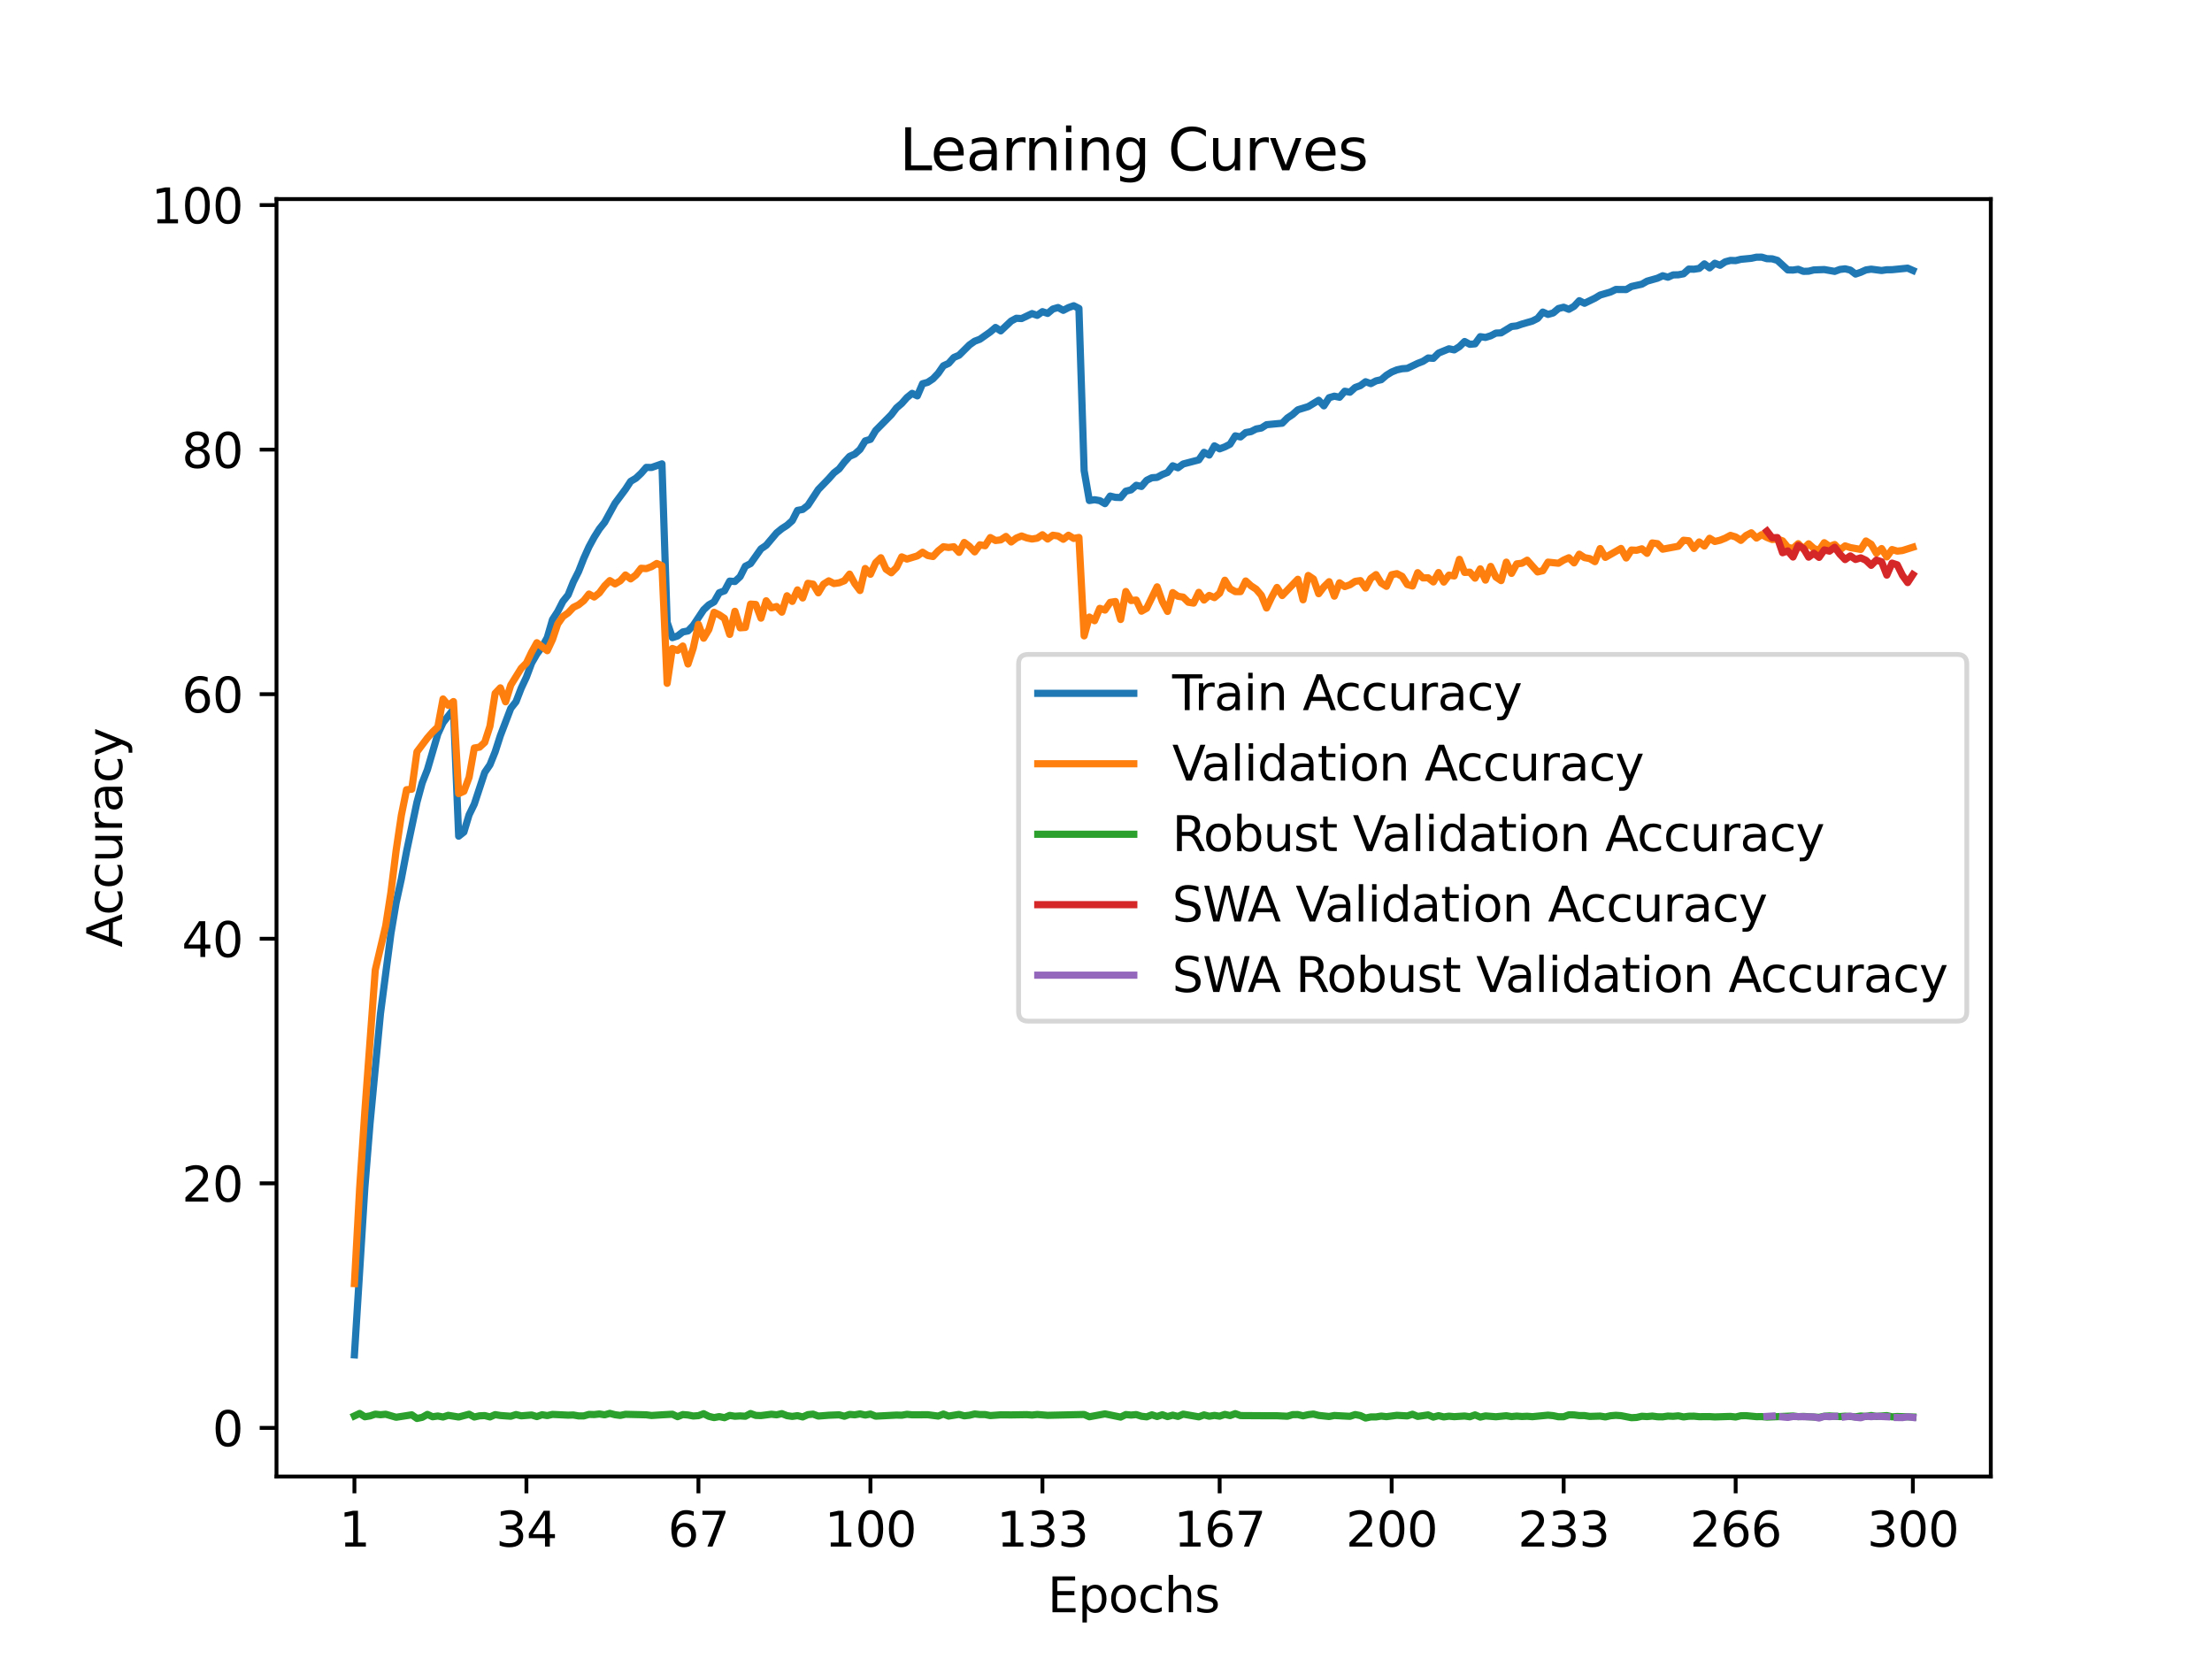 <?xml version="1.0" encoding="utf-8" standalone="no"?>
<!DOCTYPE svg PUBLIC "-//W3C//DTD SVG 1.1//EN"
  "http://www.w3.org/Graphics/SVG/1.1/DTD/svg11.dtd">
<svg xmlns:xlink="http://www.w3.org/1999/xlink" width="460.8pt" height="345.6pt" viewBox="0 0 460.8 345.6" xmlns="http://www.w3.org/2000/svg" version="1.1">
 <defs>
  <style type="text/css">*{stroke-linejoin: round; stroke-linecap: butt}</style>
 </defs>
 <g id="figure_1">
  <g id="patch_1">
   <path d="M 0 345.6 
L 460.8 345.6 
L 460.8 0 
L 0 0 
z
" style="fill: #ffffff"/>
  </g>
  <g id="axes_1">
   <g id="patch_2">
    <path d="M 57.6 307.584 
L 414.72 307.584 
L 414.72 41.472 
L 57.6 41.472 
z
" style="fill: #ffffff"/>
   </g>
   <g id="matplotlib.axis_1">
    <g id="xtick_1">
     <g id="line2d_1">
      <defs>
       <path id="mda41d4069d" d="M 0 0 
L 0 3.5 
" style="stroke: #000000; stroke-width: 0.8"/>
      </defs>
      <g>
       <use xlink:href="#mda41d4069d" x="73.833" y="307.584" style="stroke: #000000; stroke-width: 0.8"/>
      </g>
     </g>
     <g id="text_1">
      <!-- 1 -->
      <g transform="translate(70.651 322.182) scale(0.1 -0.1)">
       <defs>
        <path id="DejaVuSans-31" d="M 794 531 
L 1825 531 
L 1825 4091 
L 703 3866 
L 703 4441 
L 1819 4666 
L 2450 4666 
L 2450 531 
L 3481 531 
L 3481 0 
L 794 0 
L 794 531 
z
" transform="scale(0.016)"/>
       </defs>
       <use xlink:href="#DejaVuSans-31"/>
      </g>
     </g>
    </g>
    <g id="xtick_2">
     <g id="line2d_2">
      <g>
       <use xlink:href="#mda41d4069d" x="109.664" y="307.584" style="stroke: #000000; stroke-width: 0.8"/>
      </g>
     </g>
     <g id="text_2">
      <!-- 34 -->
      <g transform="translate(103.302 322.182) scale(0.1 -0.1)">
       <defs>
        <path id="DejaVuSans-33" d="M 2597 2516 
Q 3050 2419 3304 2112 
Q 3559 1806 3559 1356 
Q 3559 666 3084 287 
Q 2609 -91 1734 -91 
Q 1441 -91 1130 -33 
Q 819 25 488 141 
L 488 750 
Q 750 597 1062 519 
Q 1375 441 1716 441 
Q 2309 441 2620 675 
Q 2931 909 2931 1356 
Q 2931 1769 2642 2001 
Q 2353 2234 1838 2234 
L 1294 2234 
L 1294 2753 
L 1863 2753 
Q 2328 2753 2575 2939 
Q 2822 3125 2822 3475 
Q 2822 3834 2567 4026 
Q 2313 4219 1838 4219 
Q 1578 4219 1281 4162 
Q 984 4106 628 3988 
L 628 4550 
Q 988 4650 1302 4700 
Q 1616 4750 1894 4750 
Q 2613 4750 3031 4423 
Q 3450 4097 3450 3541 
Q 3450 3153 3228 2886 
Q 3006 2619 2597 2516 
z
" transform="scale(0.016)"/>
        <path id="DejaVuSans-34" d="M 2419 4116 
L 825 1625 
L 2419 1625 
L 2419 4116 
z
M 2253 4666 
L 3047 4666 
L 3047 1625 
L 3713 1625 
L 3713 1100 
L 3047 1100 
L 3047 0 
L 2419 0 
L 2419 1100 
L 313 1100 
L 313 1709 
L 2253 4666 
z
" transform="scale(0.016)"/>
       </defs>
       <use xlink:href="#DejaVuSans-33"/>
       <use xlink:href="#DejaVuSans-34" x="63.623"/>
      </g>
     </g>
    </g>
    <g id="xtick_3">
     <g id="line2d_3">
      <g>
       <use xlink:href="#mda41d4069d" x="145.496" y="307.584" style="stroke: #000000; stroke-width: 0.8"/>
      </g>
     </g>
     <g id="text_3">
      <!-- 67 -->
      <g transform="translate(139.133 322.182) scale(0.1 -0.1)">
       <defs>
        <path id="DejaVuSans-36" d="M 2113 2584 
Q 1688 2584 1439 2293 
Q 1191 2003 1191 1497 
Q 1191 994 1439 701 
Q 1688 409 2113 409 
Q 2538 409 2786 701 
Q 3034 994 3034 1497 
Q 3034 2003 2786 2293 
Q 2538 2584 2113 2584 
z
M 3366 4563 
L 3366 3988 
Q 3128 4100 2886 4159 
Q 2644 4219 2406 4219 
Q 1781 4219 1451 3797 
Q 1122 3375 1075 2522 
Q 1259 2794 1537 2939 
Q 1816 3084 2150 3084 
Q 2853 3084 3261 2657 
Q 3669 2231 3669 1497 
Q 3669 778 3244 343 
Q 2819 -91 2113 -91 
Q 1303 -91 875 529 
Q 447 1150 447 2328 
Q 447 3434 972 4092 
Q 1497 4750 2381 4750 
Q 2619 4750 2861 4703 
Q 3103 4656 3366 4563 
z
" transform="scale(0.016)"/>
        <path id="DejaVuSans-37" d="M 525 4666 
L 3525 4666 
L 3525 4397 
L 1831 0 
L 1172 0 
L 2766 4134 
L 525 4134 
L 525 4666 
z
" transform="scale(0.016)"/>
       </defs>
       <use xlink:href="#DejaVuSans-36"/>
       <use xlink:href="#DejaVuSans-37" x="63.623"/>
      </g>
     </g>
    </g>
    <g id="xtick_4">
     <g id="line2d_4">
      <g>
       <use xlink:href="#mda41d4069d" x="181.327" y="307.584" style="stroke: #000000; stroke-width: 0.8"/>
      </g>
     </g>
     <g id="text_4">
      <!-- 100 -->
      <g transform="translate(171.783 322.182) scale(0.1 -0.1)">
       <defs>
        <path id="DejaVuSans-30" d="M 2034 4250 
Q 1547 4250 1301 3770 
Q 1056 3291 1056 2328 
Q 1056 1369 1301 889 
Q 1547 409 2034 409 
Q 2525 409 2770 889 
Q 3016 1369 3016 2328 
Q 3016 3291 2770 3770 
Q 2525 4250 2034 4250 
z
M 2034 4750 
Q 2819 4750 3233 4129 
Q 3647 3509 3647 2328 
Q 3647 1150 3233 529 
Q 2819 -91 2034 -91 
Q 1250 -91 836 529 
Q 422 1150 422 2328 
Q 422 3509 836 4129 
Q 1250 4750 2034 4750 
z
" transform="scale(0.016)"/>
       </defs>
       <use xlink:href="#DejaVuSans-31"/>
       <use xlink:href="#DejaVuSans-30" x="63.623"/>
       <use xlink:href="#DejaVuSans-30" x="127.246"/>
      </g>
     </g>
    </g>
    <g id="xtick_5">
     <g id="line2d_5">
      <g>
       <use xlink:href="#mda41d4069d" x="217.158" y="307.584" style="stroke: #000000; stroke-width: 0.8"/>
      </g>
     </g>
     <g id="text_5">
      <!-- 133 -->
      <g transform="translate(207.615 322.182) scale(0.1 -0.1)">
       <use xlink:href="#DejaVuSans-31"/>
       <use xlink:href="#DejaVuSans-33" x="63.623"/>
       <use xlink:href="#DejaVuSans-33" x="127.246"/>
      </g>
     </g>
    </g>
    <g id="xtick_6">
     <g id="line2d_6">
      <g>
       <use xlink:href="#mda41d4069d" x="254.076" y="307.584" style="stroke: #000000; stroke-width: 0.8"/>
      </g>
     </g>
     <g id="text_6">
      <!-- 167 -->
      <g transform="translate(244.532 322.182) scale(0.1 -0.1)">
       <use xlink:href="#DejaVuSans-31"/>
       <use xlink:href="#DejaVuSans-36" x="63.623"/>
       <use xlink:href="#DejaVuSans-37" x="127.246"/>
      </g>
     </g>
    </g>
    <g id="xtick_7">
     <g id="line2d_7">
      <g>
       <use xlink:href="#mda41d4069d" x="289.907" y="307.584" style="stroke: #000000; stroke-width: 0.8"/>
      </g>
     </g>
     <g id="text_7">
      <!-- 200 -->
      <g transform="translate(280.363 322.182) scale(0.1 -0.1)">
       <defs>
        <path id="DejaVuSans-32" d="M 1228 531 
L 3431 531 
L 3431 0 
L 469 0 
L 469 531 
Q 828 903 1448 1529 
Q 2069 2156 2228 2338 
Q 2531 2678 2651 2914 
Q 2772 3150 2772 3378 
Q 2772 3750 2511 3984 
Q 2250 4219 1831 4219 
Q 1534 4219 1204 4116 
Q 875 4013 500 3803 
L 500 4441 
Q 881 4594 1212 4672 
Q 1544 4750 1819 4750 
Q 2544 4750 2975 4387 
Q 3406 4025 3406 3419 
Q 3406 3131 3298 2873 
Q 3191 2616 2906 2266 
Q 2828 2175 2409 1742 
Q 1991 1309 1228 531 
z
" transform="scale(0.016)"/>
       </defs>
       <use xlink:href="#DejaVuSans-32"/>
       <use xlink:href="#DejaVuSans-30" x="63.623"/>
       <use xlink:href="#DejaVuSans-30" x="127.246"/>
      </g>
     </g>
    </g>
    <g id="xtick_8">
     <g id="line2d_8">
      <g>
       <use xlink:href="#mda41d4069d" x="325.739" y="307.584" style="stroke: #000000; stroke-width: 0.8"/>
      </g>
     </g>
     <g id="text_8">
      <!-- 233 -->
      <g transform="translate(316.195 322.182) scale(0.1 -0.1)">
       <use xlink:href="#DejaVuSans-32"/>
       <use xlink:href="#DejaVuSans-33" x="63.623"/>
       <use xlink:href="#DejaVuSans-33" x="127.246"/>
      </g>
     </g>
    </g>
    <g id="xtick_9">
     <g id="line2d_9">
      <g>
       <use xlink:href="#mda41d4069d" x="361.57" y="307.584" style="stroke: #000000; stroke-width: 0.8"/>
      </g>
     </g>
     <g id="text_9">
      <!-- 266 -->
      <g transform="translate(352.026 322.182) scale(0.1 -0.1)">
       <use xlink:href="#DejaVuSans-32"/>
       <use xlink:href="#DejaVuSans-36" x="63.623"/>
       <use xlink:href="#DejaVuSans-36" x="127.246"/>
      </g>
     </g>
    </g>
    <g id="xtick_10">
     <g id="line2d_10">
      <g>
       <use xlink:href="#mda41d4069d" x="398.487" y="307.584" style="stroke: #000000; stroke-width: 0.8"/>
      </g>
     </g>
     <g id="text_10">
      <!-- 300 -->
      <g transform="translate(388.944 322.182) scale(0.1 -0.1)">
       <use xlink:href="#DejaVuSans-33"/>
       <use xlink:href="#DejaVuSans-30" x="63.623"/>
       <use xlink:href="#DejaVuSans-30" x="127.246"/>
      </g>
     </g>
    </g>
    <g id="text_11">
     <!-- Epochs -->
     <g transform="translate(218.244 335.861) scale(0.1 -0.1)">
      <defs>
       <path id="DejaVuSans-45" d="M 628 4666 
L 3578 4666 
L 3578 4134 
L 1259 4134 
L 1259 2753 
L 3481 2753 
L 3481 2222 
L 1259 2222 
L 1259 531 
L 3634 531 
L 3634 0 
L 628 0 
L 628 4666 
z
" transform="scale(0.016)"/>
       <path id="DejaVuSans-70" d="M 1159 525 
L 1159 -1331 
L 581 -1331 
L 581 3500 
L 1159 3500 
L 1159 2969 
Q 1341 3281 1617 3432 
Q 1894 3584 2278 3584 
Q 2916 3584 3314 3078 
Q 3713 2572 3713 1747 
Q 3713 922 3314 415 
Q 2916 -91 2278 -91 
Q 1894 -91 1617 61 
Q 1341 213 1159 525 
z
M 3116 1747 
Q 3116 2381 2855 2742 
Q 2594 3103 2138 3103 
Q 1681 3103 1420 2742 
Q 1159 2381 1159 1747 
Q 1159 1113 1420 752 
Q 1681 391 2138 391 
Q 2594 391 2855 752 
Q 3116 1113 3116 1747 
z
" transform="scale(0.016)"/>
       <path id="DejaVuSans-6f" d="M 1959 3097 
Q 1497 3097 1228 2736 
Q 959 2375 959 1747 
Q 959 1119 1226 758 
Q 1494 397 1959 397 
Q 2419 397 2687 759 
Q 2956 1122 2956 1747 
Q 2956 2369 2687 2733 
Q 2419 3097 1959 3097 
z
M 1959 3584 
Q 2709 3584 3137 3096 
Q 3566 2609 3566 1747 
Q 3566 888 3137 398 
Q 2709 -91 1959 -91 
Q 1206 -91 779 398 
Q 353 888 353 1747 
Q 353 2609 779 3096 
Q 1206 3584 1959 3584 
z
" transform="scale(0.016)"/>
       <path id="DejaVuSans-63" d="M 3122 3366 
L 3122 2828 
Q 2878 2963 2633 3030 
Q 2388 3097 2138 3097 
Q 1578 3097 1268 2742 
Q 959 2388 959 1747 
Q 959 1106 1268 751 
Q 1578 397 2138 397 
Q 2388 397 2633 464 
Q 2878 531 3122 666 
L 3122 134 
Q 2881 22 2623 -34 
Q 2366 -91 2075 -91 
Q 1284 -91 818 406 
Q 353 903 353 1747 
Q 353 2603 823 3093 
Q 1294 3584 2113 3584 
Q 2378 3584 2631 3529 
Q 2884 3475 3122 3366 
z
" transform="scale(0.016)"/>
       <path id="DejaVuSans-68" d="M 3513 2113 
L 3513 0 
L 2938 0 
L 2938 2094 
Q 2938 2591 2744 2837 
Q 2550 3084 2163 3084 
Q 1697 3084 1428 2787 
Q 1159 2491 1159 1978 
L 1159 0 
L 581 0 
L 581 4863 
L 1159 4863 
L 1159 2956 
Q 1366 3272 1645 3428 
Q 1925 3584 2291 3584 
Q 2894 3584 3203 3211 
Q 3513 2838 3513 2113 
z
" transform="scale(0.016)"/>
       <path id="DejaVuSans-73" d="M 2834 3397 
L 2834 2853 
Q 2591 2978 2328 3040 
Q 2066 3103 1784 3103 
Q 1356 3103 1142 2972 
Q 928 2841 928 2578 
Q 928 2378 1081 2264 
Q 1234 2150 1697 2047 
L 1894 2003 
Q 2506 1872 2764 1633 
Q 3022 1394 3022 966 
Q 3022 478 2636 193 
Q 2250 -91 1575 -91 
Q 1294 -91 989 -36 
Q 684 19 347 128 
L 347 722 
Q 666 556 975 473 
Q 1284 391 1588 391 
Q 1994 391 2212 530 
Q 2431 669 2431 922 
Q 2431 1156 2273 1281 
Q 2116 1406 1581 1522 
L 1381 1569 
Q 847 1681 609 1914 
Q 372 2147 372 2553 
Q 372 3047 722 3315 
Q 1072 3584 1716 3584 
Q 2034 3584 2315 3537 
Q 2597 3491 2834 3397 
z
" transform="scale(0.016)"/>
      </defs>
      <use xlink:href="#DejaVuSans-45"/>
      <use xlink:href="#DejaVuSans-70" x="63.184"/>
      <use xlink:href="#DejaVuSans-6f" x="126.66"/>
      <use xlink:href="#DejaVuSans-63" x="187.842"/>
      <use xlink:href="#DejaVuSans-68" x="242.822"/>
      <use xlink:href="#DejaVuSans-73" x="306.201"/>
     </g>
    </g>
   </g>
   <g id="matplotlib.axis_2">
    <g id="ytick_1">
     <g id="line2d_11">
      <defs>
       <path id="m9d875ed8ae" d="M 0 0 
L -3.5 0 
" style="stroke: #000000; stroke-width: 0.8"/>
      </defs>
      <g>
       <use xlink:href="#m9d875ed8ae" x="57.6" y="297.456" style="stroke: #000000; stroke-width: 0.8"/>
      </g>
     </g>
     <g id="text_12">
      <!-- 0 -->
      <g transform="translate(44.237 301.255) scale(0.1 -0.1)">
       <use xlink:href="#DejaVuSans-30"/>
      </g>
     </g>
    </g>
    <g id="ytick_2">
     <g id="line2d_12">
      <g>
       <use xlink:href="#m9d875ed8ae" x="57.6" y="246.509" style="stroke: #000000; stroke-width: 0.8"/>
      </g>
     </g>
     <g id="text_13">
      <!-- 20 -->
      <g transform="translate(37.875 250.308) scale(0.1 -0.1)">
       <use xlink:href="#DejaVuSans-32"/>
       <use xlink:href="#DejaVuSans-30" x="63.623"/>
      </g>
     </g>
    </g>
    <g id="ytick_3">
     <g id="line2d_13">
      <g>
       <use xlink:href="#m9d875ed8ae" x="57.6" y="195.562" style="stroke: #000000; stroke-width: 0.8"/>
      </g>
     </g>
     <g id="text_14">
      <!-- 40 -->
      <g transform="translate(37.875 199.362) scale(0.1 -0.1)">
       <use xlink:href="#DejaVuSans-34"/>
       <use xlink:href="#DejaVuSans-30" x="63.623"/>
      </g>
     </g>
    </g>
    <g id="ytick_4">
     <g id="line2d_14">
      <g>
       <use xlink:href="#m9d875ed8ae" x="57.6" y="144.616" style="stroke: #000000; stroke-width: 0.8"/>
      </g>
     </g>
     <g id="text_15">
      <!-- 60 -->
      <g transform="translate(37.875 148.415) scale(0.1 -0.1)">
       <use xlink:href="#DejaVuSans-36"/>
       <use xlink:href="#DejaVuSans-30" x="63.623"/>
      </g>
     </g>
    </g>
    <g id="ytick_5">
     <g id="line2d_15">
      <g>
       <use xlink:href="#m9d875ed8ae" x="57.6" y="93.669" style="stroke: #000000; stroke-width: 0.8"/>
      </g>
     </g>
     <g id="text_16">
      <!-- 80 -->
      <g transform="translate(37.875 97.469) scale(0.1 -0.1)">
       <defs>
        <path id="DejaVuSans-38" d="M 2034 2216 
Q 1584 2216 1326 1975 
Q 1069 1734 1069 1313 
Q 1069 891 1326 650 
Q 1584 409 2034 409 
Q 2484 409 2743 651 
Q 3003 894 3003 1313 
Q 3003 1734 2745 1975 
Q 2488 2216 2034 2216 
z
M 1403 2484 
Q 997 2584 770 2862 
Q 544 3141 544 3541 
Q 544 4100 942 4425 
Q 1341 4750 2034 4750 
Q 2731 4750 3128 4425 
Q 3525 4100 3525 3541 
Q 3525 3141 3298 2862 
Q 3072 2584 2669 2484 
Q 3125 2378 3379 2068 
Q 3634 1759 3634 1313 
Q 3634 634 3220 271 
Q 2806 -91 2034 -91 
Q 1263 -91 848 271 
Q 434 634 434 1313 
Q 434 1759 690 2068 
Q 947 2378 1403 2484 
z
M 1172 3481 
Q 1172 3119 1398 2916 
Q 1625 2713 2034 2713 
Q 2441 2713 2670 2916 
Q 2900 3119 2900 3481 
Q 2900 3844 2670 4047 
Q 2441 4250 2034 4250 
Q 1625 4250 1398 4047 
Q 1172 3844 1172 3481 
z
" transform="scale(0.016)"/>
       </defs>
       <use xlink:href="#DejaVuSans-38"/>
       <use xlink:href="#DejaVuSans-30" x="63.623"/>
      </g>
     </g>
    </g>
    <g id="ytick_6">
     <g id="line2d_16">
      <g>
       <use xlink:href="#m9d875ed8ae" x="57.6" y="42.723" style="stroke: #000000; stroke-width: 0.8"/>
      </g>
     </g>
     <g id="text_17">
      <!-- 100 -->
      <g transform="translate(31.512 46.522) scale(0.1 -0.1)">
       <use xlink:href="#DejaVuSans-31"/>
       <use xlink:href="#DejaVuSans-30" x="63.623"/>
       <use xlink:href="#DejaVuSans-30" x="127.246"/>
      </g>
     </g>
    </g>
    <g id="text_18">
     <!-- Accuracy -->
     <g transform="translate(25.433 197.356) rotate(-90) scale(0.1 -0.1)">
      <defs>
       <path id="DejaVuSans-41" d="M 2188 4044 
L 1331 1722 
L 3047 1722 
L 2188 4044 
z
M 1831 4666 
L 2547 4666 
L 4325 0 
L 3669 0 
L 3244 1197 
L 1141 1197 
L 716 0 
L 50 0 
L 1831 4666 
z
" transform="scale(0.016)"/>
       <path id="DejaVuSans-75" d="M 544 1381 
L 544 3500 
L 1119 3500 
L 1119 1403 
Q 1119 906 1312 657 
Q 1506 409 1894 409 
Q 2359 409 2629 706 
Q 2900 1003 2900 1516 
L 2900 3500 
L 3475 3500 
L 3475 0 
L 2900 0 
L 2900 538 
Q 2691 219 2414 64 
Q 2138 -91 1772 -91 
Q 1169 -91 856 284 
Q 544 659 544 1381 
z
M 1991 3584 
L 1991 3584 
z
" transform="scale(0.016)"/>
       <path id="DejaVuSans-72" d="M 2631 2963 
Q 2534 3019 2420 3045 
Q 2306 3072 2169 3072 
Q 1681 3072 1420 2755 
Q 1159 2438 1159 1844 
L 1159 0 
L 581 0 
L 581 3500 
L 1159 3500 
L 1159 2956 
Q 1341 3275 1631 3429 
Q 1922 3584 2338 3584 
Q 2397 3584 2469 3576 
Q 2541 3569 2628 3553 
L 2631 2963 
z
" transform="scale(0.016)"/>
       <path id="DejaVuSans-61" d="M 2194 1759 
Q 1497 1759 1228 1600 
Q 959 1441 959 1056 
Q 959 750 1161 570 
Q 1363 391 1709 391 
Q 2188 391 2477 730 
Q 2766 1069 2766 1631 
L 2766 1759 
L 2194 1759 
z
M 3341 1997 
L 3341 0 
L 2766 0 
L 2766 531 
Q 2569 213 2275 61 
Q 1981 -91 1556 -91 
Q 1019 -91 701 211 
Q 384 513 384 1019 
Q 384 1609 779 1909 
Q 1175 2209 1959 2209 
L 2766 2209 
L 2766 2266 
Q 2766 2663 2505 2880 
Q 2244 3097 1772 3097 
Q 1472 3097 1187 3025 
Q 903 2953 641 2809 
L 641 3341 
Q 956 3463 1253 3523 
Q 1550 3584 1831 3584 
Q 2591 3584 2966 3190 
Q 3341 2797 3341 1997 
z
" transform="scale(0.016)"/>
       <path id="DejaVuSans-79" d="M 2059 -325 
Q 1816 -950 1584 -1140 
Q 1353 -1331 966 -1331 
L 506 -1331 
L 506 -850 
L 844 -850 
Q 1081 -850 1212 -737 
Q 1344 -625 1503 -206 
L 1606 56 
L 191 3500 
L 800 3500 
L 1894 763 
L 2988 3500 
L 3597 3500 
L 2059 -325 
z
" transform="scale(0.016)"/>
      </defs>
      <use xlink:href="#DejaVuSans-41"/>
      <use xlink:href="#DejaVuSans-63" x="66.658"/>
      <use xlink:href="#DejaVuSans-63" x="121.639"/>
      <use xlink:href="#DejaVuSans-75" x="176.619"/>
      <use xlink:href="#DejaVuSans-72" x="239.998"/>
      <use xlink:href="#DejaVuSans-61" x="281.111"/>
      <use xlink:href="#DejaVuSans-63" x="342.391"/>
      <use xlink:href="#DejaVuSans-79" x="397.371"/>
     </g>
    </g>
   </g>
   <g id="line2d_17">
    <path d="M 73.833 282.248 
L 76.004 247.432 
L 77.09 233.97 
L 79.262 211.127 
L 81.433 194.499 
L 82.519 188.054 
L 83.605 183.106 
L 84.691 177.387 
L 86.862 167.102 
L 87.948 163.097 
L 89.034 160.339 
L 91.206 152.914 
L 92.291 150.551 
L 94.463 147.749 
L 95.549 174.19 
L 96.635 173.331 
L 97.72 169.745 
L 98.806 167.51 
L 100.978 160.912 
L 102.064 159.32 
L 103.149 156.627 
L 104.235 153.245 
L 106.407 147.552 
L 107.493 146.182 
L 108.578 143.368 
L 109.664 141.05 
L 110.75 138.127 
L 111.836 136.235 
L 112.922 134.77 
L 114.007 132.822 
L 115.093 129.077 
L 116.179 127.396 
L 117.265 125.282 
L 118.351 123.932 
L 119.436 121.231 
L 120.522 119.085 
L 121.608 116.321 
L 122.694 113.908 
L 123.78 111.908 
L 124.865 110.182 
L 125.951 108.813 
L 128.123 104.846 
L 130.294 101.929 
L 131.38 100.273 
L 132.466 99.63 
L 133.552 98.611 
L 134.638 97.363 
L 135.723 97.388 
L 137.895 96.631 
L 138.981 129.65 
L 140.067 132.834 
L 141.152 132.484 
L 142.238 131.644 
L 143.324 131.433 
L 144.41 130.294 
L 146.581 127.027 
L 147.667 126.001 
L 148.753 125.384 
L 149.839 123.479 
L 150.925 123.078 
L 152.01 121.059 
L 153.096 121.136 
L 154.182 120.123 
L 155.268 117.958 
L 156.354 117.404 
L 158.525 114.341 
L 159.611 113.596 
L 161.783 111.017 
L 162.868 110.131 
L 163.954 109.431 
L 165.04 108.469 
L 166.126 106.33 
L 167.212 106.126 
L 168.297 105.285 
L 170.469 101.98 
L 172.641 99.732 
L 173.726 98.509 
L 174.812 97.675 
L 175.898 96.261 
L 176.984 95.07 
L 178.07 94.599 
L 179.155 93.625 
L 180.241 91.848 
L 181.327 91.523 
L 182.413 89.695 
L 185.67 86.397 
L 186.756 84.977 
L 187.842 84.053 
L 188.928 82.824 
L 190.013 81.945 
L 191.099 82.467 
L 192.185 79.939 
L 193.271 79.64 
L 194.357 78.914 
L 195.442 77.768 
L 196.528 76.201 
L 197.614 75.698 
L 198.7 74.469 
L 199.786 74.004 
L 201.957 71.851 
L 203.043 71.081 
L 204.129 70.673 
L 206.3 69.145 
L 207.386 68.215 
L 208.472 68.928 
L 210.644 66.878 
L 211.729 66.298 
L 212.815 66.362 
L 214.987 65.324 
L 216.073 65.693 
L 217.158 64.923 
L 218.244 65.286 
L 219.33 64.375 
L 220.416 64.063 
L 221.502 64.649 
L 222.587 64.082 
L 223.673 63.694 
L 224.759 64.241 
L 225.845 98.032 
L 226.931 104.266 
L 228.016 104.101 
L 229.102 104.292 
L 230.188 104.916 
L 231.274 103.343 
L 232.36 103.604 
L 233.445 103.642 
L 234.531 102.324 
L 235.617 102.05 
L 236.703 101.095 
L 237.789 101.337 
L 238.875 100.057 
L 239.96 99.522 
L 241.046 99.452 
L 242.132 98.853 
L 243.218 98.42 
L 244.304 97.032 
L 245.389 97.446 
L 246.475 96.656 
L 249.733 95.803 
L 250.818 94.23 
L 251.904 94.797 
L 252.99 92.88 
L 254.076 93.504 
L 255.162 93.09 
L 256.247 92.529 
L 257.333 90.791 
L 258.419 91.02 
L 259.505 90.109 
L 260.591 89.918 
L 261.676 89.364 
L 262.762 89.167 
L 263.848 88.473 
L 267.105 88.161 
L 268.191 87.072 
L 269.277 86.346 
L 270.363 85.371 
L 272.534 84.703 
L 274.706 83.384 
L 275.792 84.544 
L 276.878 82.85 
L 277.963 82.531 
L 279.049 82.754 
L 280.135 81.499 
L 281.221 81.703 
L 282.307 80.723 
L 283.392 80.328 
L 284.478 79.525 
L 285.564 79.914 
L 286.65 79.341 
L 287.736 79.099 
L 288.821 78.169 
L 289.907 77.5 
L 290.993 77.054 
L 292.079 76.812 
L 293.165 76.736 
L 295.336 75.698 
L 296.422 75.278 
L 297.508 74.577 
L 298.594 74.647 
L 299.679 73.552 
L 301.851 72.66 
L 302.937 72.889 
L 304.023 72.208 
L 305.108 71.145 
L 306.194 71.724 
L 307.28 71.629 
L 308.366 70.132 
L 309.452 70.291 
L 310.537 69.954 
L 311.623 69.387 
L 312.709 69.342 
L 314.881 68.011 
L 315.966 67.89 
L 317.052 67.508 
L 319.224 66.884 
L 320.31 66.336 
L 321.395 65.012 
L 322.481 65.496 
L 323.567 65.19 
L 324.653 64.273 
L 325.739 63.999 
L 326.824 64.432 
L 327.91 63.808 
L 328.996 62.643 
L 330.082 63.178 
L 332.253 62.121 
L 333.339 61.465 
L 335.511 60.828 
L 336.597 60.299 
L 338.768 60.318 
L 339.854 59.682 
L 342.026 59.198 
L 343.111 58.574 
L 345.283 57.956 
L 346.369 57.446 
L 347.455 57.746 
L 348.54 57.268 
L 349.626 57.243 
L 350.712 57.039 
L 351.798 56.058 
L 352.884 56.083 
L 353.969 55.918 
L 355.055 54.975 
L 356.141 55.803 
L 357.227 54.842 
L 358.313 55.262 
L 359.398 54.542 
L 360.484 54.249 
L 361.57 54.288 
L 362.656 54.02 
L 364.827 53.81 
L 365.913 53.574 
L 366.999 53.568 
L 368.085 53.893 
L 369.171 53.918 
L 370.256 54.237 
L 372.428 56.23 
L 373.514 56.255 
L 374.6 56.096 
L 375.685 56.529 
L 376.771 56.497 
L 377.857 56.23 
L 380.029 56.154 
L 382.2 56.536 
L 383.286 56.128 
L 384.372 56.001 
L 385.458 56.262 
L 386.543 57.09 
L 387.629 56.72 
L 388.715 56.23 
L 389.801 56.071 
L 391.972 56.351 
L 393.058 56.192 
L 394.144 56.185 
L 397.401 55.861 
L 398.487 56.338 
L 398.487 56.338 
" clip-path="url(#p3607c2e7bb)" style="fill: none; stroke: #1f77b4; stroke-width: 1.5; stroke-linecap: square"/>
   </g>
   <g id="line2d_18">
    <path d="M 73.833 267.397 
L 74.919 247.579 
L 76.004 231.505 
L 78.176 202.058 
L 80.348 192.862 
L 81.433 185.908 
L 82.519 177.171 
L 83.605 169.86 
L 84.691 164.511 
L 85.777 164.409 
L 86.862 156.614 
L 89.034 153.735 
L 90.12 152.487 
L 91.206 151.443 
L 92.291 145.609 
L 93.377 146.934 
L 94.463 146.144 
L 95.549 165.326 
L 96.635 164.842 
L 97.72 161.938 
L 98.806 155.824 
L 99.892 155.646 
L 100.978 154.652 
L 102.064 151.29 
L 103.149 144.438 
L 104.235 143.291 
L 105.321 146.195 
L 106.407 142.705 
L 108.578 139.216 
L 109.664 138.12 
L 110.75 135.853 
L 111.836 133.892 
L 114.007 135.547 
L 115.093 133.229 
L 116.179 129.994 
L 117.265 128.44 
L 118.351 127.676 
L 119.436 126.53 
L 120.522 125.995 
L 121.608 125.129 
L 122.694 123.753 
L 123.78 124.365 
L 124.865 123.499 
L 125.951 122.047 
L 127.037 120.951 
L 128.123 121.639 
L 129.209 121.002 
L 130.294 119.779 
L 131.38 120.595 
L 132.466 119.779 
L 133.552 118.378 
L 134.638 118.455 
L 135.723 118.047 
L 136.809 117.385 
L 137.895 117.843 
L 138.981 142.349 
L 140.067 135.089 
L 141.152 135.496 
L 142.238 134.579 
L 143.324 138.324 
L 144.41 135.038 
L 145.496 130.071 
L 146.581 132.949 
L 147.667 131.141 
L 148.753 127.549 
L 149.839 128.084 
L 150.925 128.822 
L 152.01 132.159 
L 153.096 127.345 
L 154.182 130.784 
L 155.268 130.707 
L 156.354 125.842 
L 157.439 125.918 
L 158.525 128.772 
L 159.611 125.154 
L 160.697 126.632 
L 161.783 126.352 
L 162.868 127.523 
L 163.954 124.11 
L 165.04 125.282 
L 166.126 122.887 
L 167.212 124.568 
L 168.297 121.512 
L 169.383 121.69 
L 170.469 123.499 
L 171.555 121.69 
L 172.641 121.002 
L 173.726 121.563 
L 174.812 121.41 
L 175.898 120.977 
L 176.984 119.601 
L 178.07 121.563 
L 179.155 123.015 
L 180.241 118.429 
L 181.327 119.627 
L 182.413 117.232 
L 183.499 116.188 
L 184.584 118.582 
L 185.67 119.321 
L 186.756 118.226 
L 187.842 116.009 
L 188.928 116.468 
L 191.099 115.806 
L 192.185 115.041 
L 193.271 115.729 
L 194.357 115.933 
L 195.442 114.761 
L 196.528 113.895 
L 197.614 114.048 
L 198.7 113.895 
L 199.786 115.067 
L 200.871 113.004 
L 201.957 113.819 
L 203.043 114.965 
L 204.129 113.488 
L 205.215 113.691 
L 206.3 111.985 
L 207.386 112.596 
L 208.472 112.469 
L 209.558 111.755 
L 210.644 112.902 
L 211.729 112.087 
L 212.815 111.653 
L 213.901 112.061 
L 214.987 112.29 
L 216.073 112.112 
L 217.158 111.399 
L 218.244 112.29 
L 219.33 111.501 
L 220.416 111.653 
L 221.502 112.341 
L 222.587 111.501 
L 223.673 112.163 
L 224.759 111.959 
L 225.845 132.465 
L 226.931 128.542 
L 228.016 129.306 
L 229.102 126.734 
L 230.188 127.09 
L 231.274 125.485 
L 232.36 125.307 
L 233.445 129.052 
L 234.531 123.218 
L 235.617 125.103 
L 236.703 125.001 
L 237.789 127.32 
L 238.875 126.708 
L 241.046 122.25 
L 242.132 125.307 
L 243.218 127.37 
L 244.304 123.448 
L 245.389 124.212 
L 246.475 124.39 
L 247.561 125.46 
L 248.647 125.638 
L 249.733 123.397 
L 250.818 125.001 
L 251.904 124.033 
L 252.99 124.492 
L 254.076 123.575 
L 255.162 120.875 
L 256.247 122.632 
L 257.333 123.244 
L 258.419 123.244 
L 259.505 121.028 
L 260.591 122.021 
L 261.676 122.734 
L 262.762 124.008 
L 263.848 126.657 
L 264.934 124.365 
L 266.02 122.378 
L 267.105 124.059 
L 270.363 120.671 
L 271.449 124.951 
L 272.534 119.881 
L 273.62 120.62 
L 274.706 123.677 
L 275.792 122.25 
L 276.878 121.18 
L 277.963 124.186 
L 279.049 121.41 
L 280.135 122.199 
L 281.221 121.817 
L 282.307 121.104 
L 283.392 120.951 
L 284.478 122.505 
L 285.564 120.493 
L 286.65 119.703 
L 287.736 121.461 
L 288.821 122.148 
L 289.907 119.728 
L 290.993 119.499 
L 292.079 120.06 
L 293.165 121.766 
L 294.25 122.072 
L 295.336 119.295 
L 296.422 120.391 
L 297.508 120.365 
L 298.594 121.231 
L 299.679 119.27 
L 300.765 121.257 
L 301.851 119.805 
L 302.937 119.983 
L 304.023 116.519 
L 305.108 119.244 
L 306.194 119.194 
L 307.28 120.442 
L 308.366 118.506 
L 309.452 120.849 
L 310.537 117.996 
L 311.623 120.212 
L 312.709 120.951 
L 313.795 117.105 
L 314.881 119.448 
L 315.966 117.461 
L 317.052 117.334 
L 318.138 116.697 
L 320.31 119.143 
L 321.395 118.888 
L 322.481 117.105 
L 324.653 117.334 
L 325.739 116.672 
L 326.824 116.188 
L 327.91 117.258 
L 328.996 115.449 
L 330.082 116.162 
L 331.168 116.366 
L 332.253 117.003 
L 333.339 114.277 
L 334.425 116.111 
L 337.682 114.252 
L 338.768 116.239 
L 339.854 114.583 
L 340.94 114.634 
L 342.026 114.328 
L 343.111 115.271 
L 344.197 113.105 
L 345.283 113.258 
L 346.369 114.405 
L 349.626 113.793 
L 350.712 112.545 
L 351.798 112.647 
L 352.884 114.252 
L 353.969 112.902 
L 355.055 113.742 
L 356.141 112.137 
L 357.227 112.8 
L 358.313 112.545 
L 359.398 112.112 
L 360.484 111.526 
L 361.57 111.857 
L 362.656 112.57 
L 363.742 111.552 
L 364.827 110.991 
L 365.913 112.087 
L 366.999 111.373 
L 368.085 111.959 
L 369.171 112.392 
L 370.256 112.29 
L 371.342 112.672 
L 372.428 114.022 
L 373.514 114.252 
L 374.6 113.258 
L 375.685 114.354 
L 376.771 113.284 
L 377.857 114.252 
L 378.943 114.659 
L 380.029 113.054 
L 381.114 113.819 
L 382.2 113.437 
L 383.286 114.557 
L 384.372 113.717 
L 385.458 114.073 
L 387.629 114.456 
L 388.715 112.698 
L 389.801 113.386 
L 390.887 115.245 
L 391.972 114.277 
L 393.058 116.009 
L 394.144 114.481 
L 395.23 114.812 
L 396.316 114.685 
L 398.487 113.997 
L 398.487 113.997 
" clip-path="url(#p3607c2e7bb)" style="fill: none; stroke: #ff7f0e; stroke-width: 1.5; stroke-linecap: square"/>
   </g>
   <g id="line2d_19">
    <path d="M 73.833 294.961 
L 74.919 294.452 
L 76.004 295.137 
L 77.09 294.961 
L 78.176 294.592 
L 79.262 294.715 
L 80.348 294.61 
L 82.519 295.242 
L 85.777 294.733 
L 86.862 295.488 
L 87.948 295.26 
L 89.034 294.645 
L 90.12 295.137 
L 91.206 294.979 
L 92.291 295.189 
L 93.377 294.838 
L 95.549 295.189 
L 97.72 294.61 
L 98.806 295.189 
L 99.892 294.943 
L 100.978 294.891 
L 102.064 295.172 
L 103.149 294.697 
L 104.235 294.873 
L 106.407 295.031 
L 107.493 294.68 
L 108.578 294.943 
L 110.75 294.768 
L 111.836 295.102 
L 112.922 294.715 
L 114.007 294.891 
L 115.093 294.645 
L 118.351 294.803 
L 119.436 294.768 
L 120.522 294.961 
L 121.608 294.961 
L 122.694 294.645 
L 123.78 294.68 
L 124.865 294.557 
L 125.951 294.733 
L 127.037 294.434 
L 128.123 294.715 
L 129.209 294.856 
L 130.294 294.627 
L 134.638 294.733 
L 135.723 294.873 
L 137.895 294.733 
L 140.067 294.61 
L 141.152 295.119 
L 142.238 294.68 
L 143.324 294.768 
L 144.41 294.979 
L 145.496 294.908 
L 146.581 294.504 
L 147.667 295.049 
L 148.753 295.312 
L 149.839 295.102 
L 150.925 295.33 
L 152.01 294.856 
L 153.096 295.031 
L 154.182 294.961 
L 155.268 295.031 
L 156.354 294.469 
L 157.439 294.856 
L 158.525 294.891 
L 160.697 294.61 
L 161.783 294.733 
L 162.868 294.487 
L 163.954 294.908 
L 165.04 295.066 
L 166.126 294.908 
L 167.212 295.172 
L 168.297 294.697 
L 169.383 294.592 
L 170.469 294.996 
L 172.641 294.82 
L 174.812 294.733 
L 175.898 295.031 
L 176.984 294.645 
L 178.07 294.733 
L 179.155 294.539 
L 180.241 294.785 
L 181.327 294.574 
L 182.413 295.014 
L 186.756 294.785 
L 187.842 294.82 
L 188.928 294.627 
L 190.013 294.733 
L 193.271 294.715 
L 195.442 294.996 
L 196.528 294.574 
L 197.614 294.996 
L 199.786 294.645 
L 200.871 294.943 
L 201.957 294.82 
L 203.043 294.557 
L 204.129 294.68 
L 205.215 294.68 
L 206.3 294.891 
L 208.472 294.733 
L 210.644 294.75 
L 213.901 294.697 
L 214.987 294.785 
L 216.073 294.662 
L 218.244 294.838 
L 225.845 294.662 
L 226.931 295.137 
L 230.188 294.539 
L 233.445 295.207 
L 234.531 294.68 
L 235.617 294.785 
L 236.703 294.68 
L 237.789 295.031 
L 238.875 295.154 
L 239.96 294.733 
L 241.046 295.084 
L 242.132 294.715 
L 243.218 295.102 
L 244.304 294.803 
L 245.389 295.066 
L 246.475 294.592 
L 249.733 295.154 
L 250.818 294.75 
L 251.904 295.031 
L 252.99 294.856 
L 254.076 295.014 
L 255.162 294.645 
L 256.247 294.891 
L 257.333 294.487 
L 258.419 294.891 
L 263.848 294.926 
L 266.02 294.926 
L 268.191 295.031 
L 269.277 294.697 
L 270.363 294.68 
L 271.449 294.943 
L 272.534 294.697 
L 273.62 294.574 
L 274.706 294.856 
L 276.878 295.084 
L 277.963 294.873 
L 281.221 295.049 
L 282.307 294.68 
L 283.392 294.891 
L 284.478 295.4 
L 285.564 295.172 
L 286.65 295.172 
L 287.736 294.996 
L 288.821 295.119 
L 290.993 294.838 
L 293.165 294.961 
L 294.25 294.61 
L 295.336 295.066 
L 297.508 294.75 
L 298.594 295.207 
L 299.679 294.908 
L 300.765 295.172 
L 301.851 295.014 
L 302.937 295.119 
L 305.108 294.979 
L 306.194 295.137 
L 307.28 294.75 
L 308.366 295.207 
L 309.452 294.961 
L 311.623 295.137 
L 313.795 294.926 
L 314.881 295.102 
L 315.966 294.996 
L 317.052 295.084 
L 318.138 295.031 
L 319.224 295.119 
L 322.481 294.803 
L 323.567 294.908 
L 324.653 295.137 
L 325.739 295.137 
L 326.824 294.733 
L 327.91 294.75 
L 328.996 294.891 
L 330.082 294.891 
L 331.168 295.066 
L 333.339 294.996 
L 334.425 295.172 
L 335.511 294.926 
L 336.597 294.838 
L 337.682 294.908 
L 339.854 295.33 
L 340.94 295.277 
L 342.026 295.031 
L 343.111 295.102 
L 344.197 294.996 
L 345.283 295.137 
L 346.369 295.154 
L 347.455 294.996 
L 348.54 295.049 
L 349.626 294.943 
L 350.712 295.172 
L 351.798 295.031 
L 352.884 295.014 
L 353.969 295.119 
L 356.141 295.102 
L 357.227 295.172 
L 360.484 295.066 
L 361.57 295.189 
L 362.656 294.926 
L 363.742 294.908 
L 365.913 295.119 
L 366.999 295.102 
L 368.085 295.207 
L 373.514 294.979 
L 374.6 295.119 
L 375.685 295.066 
L 378.943 295.26 
L 380.029 295.031 
L 381.114 294.961 
L 383.286 295.102 
L 384.372 295.014 
L 386.543 295.154 
L 387.629 294.979 
L 388.715 295.066 
L 389.801 294.873 
L 390.887 295.066 
L 393.058 294.891 
L 394.144 295.154 
L 395.23 295.084 
L 398.487 295.189 
L 398.487 295.189 
" clip-path="url(#p3607c2e7bb)" style="fill: none; stroke: #2ca02c; stroke-width: 1.5; stroke-linecap: square"/>
   </g>
   <g id="line2d_20">
    <path d="M 368.085 110.635 
L 369.171 112.036 
L 370.256 111.985 
L 371.342 115.143 
L 372.428 114.761 
L 373.514 116.035 
L 374.6 113.615 
L 375.685 114.226 
L 376.771 116.06 
L 377.857 115.245 
L 378.943 116.111 
L 380.029 114.557 
L 381.114 114.812 
L 382.2 113.997 
L 383.286 115.449 
L 384.372 116.57 
L 385.458 115.806 
L 386.543 116.544 
L 387.629 116.213 
L 388.715 116.723 
L 389.801 117.767 
L 390.887 116.672 
L 391.972 117.028 
L 393.058 119.805 
L 394.144 117.309 
L 395.23 117.665 
L 396.316 119.856 
L 397.401 121.359 
L 398.487 119.703 
L 398.487 119.703 
" clip-path="url(#p3607c2e7bb)" style="fill: none; stroke: #d62728; stroke-width: 1.5; stroke-linecap: square"/>
   </g>
   <g id="line2d_21">
    <path d="M 368.085 295.066 
L 369.171 294.996 
M 371.342 295.172 
L 372.428 295.277 
L 373.514 295.084 
L 377.857 295.172 
L 378.943 295.4 
L 380.029 295.049 
L 381.114 295.119 
L 382.2 295.049 
M 384.372 295.154 
L 385.458 295.014 
L 386.543 295.242 
L 387.629 295.347 
L 388.715 295.014 
L 389.801 295.119 
L 390.887 295.031 
L 393.058 295.137 
M 395.23 295.295 
L 396.316 295.312 
L 397.401 295.137 
L 398.487 295.277 
L 398.487 295.277 
" clip-path="url(#p3607c2e7bb)" style="fill: none; stroke: #9467bd; stroke-width: 1.5; stroke-linecap: square"/>
   </g>
   <g id="patch_3">
    <path d="M 57.6 307.584 
L 57.6 41.472 
" style="fill: none; stroke: #000000; stroke-width: 0.8; stroke-linejoin: miter; stroke-linecap: square"/>
   </g>
   <g id="patch_4">
    <path d="M 414.72 307.584 
L 414.72 41.472 
" style="fill: none; stroke: #000000; stroke-width: 0.8; stroke-linejoin: miter; stroke-linecap: square"/>
   </g>
   <g id="patch_5">
    <path d="M 57.6 307.584 
L 414.72 307.584 
" style="fill: none; stroke: #000000; stroke-width: 0.8; stroke-linejoin: miter; stroke-linecap: square"/>
   </g>
   <g id="patch_6">
    <path d="M 57.6 41.472 
L 414.72 41.472 
" style="fill: none; stroke: #000000; stroke-width: 0.8; stroke-linejoin: miter; stroke-linecap: square"/>
   </g>
   <g id="text_19">
    <!-- Learning Curves -->
    <g transform="translate(187.376 35.472) scale(0.12 -0.12)">
     <defs>
      <path id="DejaVuSans-4c" d="M 628 4666 
L 1259 4666 
L 1259 531 
L 3531 531 
L 3531 0 
L 628 0 
L 628 4666 
z
" transform="scale(0.016)"/>
      <path id="DejaVuSans-65" d="M 3597 1894 
L 3597 1613 
L 953 1613 
Q 991 1019 1311 708 
Q 1631 397 2203 397 
Q 2534 397 2845 478 
Q 3156 559 3463 722 
L 3463 178 
Q 3153 47 2828 -22 
Q 2503 -91 2169 -91 
Q 1331 -91 842 396 
Q 353 884 353 1716 
Q 353 2575 817 3079 
Q 1281 3584 2069 3584 
Q 2775 3584 3186 3129 
Q 3597 2675 3597 1894 
z
M 3022 2063 
Q 3016 2534 2758 2815 
Q 2500 3097 2075 3097 
Q 1594 3097 1305 2825 
Q 1016 2553 972 2059 
L 3022 2063 
z
" transform="scale(0.016)"/>
      <path id="DejaVuSans-6e" d="M 3513 2113 
L 3513 0 
L 2938 0 
L 2938 2094 
Q 2938 2591 2744 2837 
Q 2550 3084 2163 3084 
Q 1697 3084 1428 2787 
Q 1159 2491 1159 1978 
L 1159 0 
L 581 0 
L 581 3500 
L 1159 3500 
L 1159 2956 
Q 1366 3272 1645 3428 
Q 1925 3584 2291 3584 
Q 2894 3584 3203 3211 
Q 3513 2838 3513 2113 
z
" transform="scale(0.016)"/>
      <path id="DejaVuSans-69" d="M 603 3500 
L 1178 3500 
L 1178 0 
L 603 0 
L 603 3500 
z
M 603 4863 
L 1178 4863 
L 1178 4134 
L 603 4134 
L 603 4863 
z
" transform="scale(0.016)"/>
      <path id="DejaVuSans-67" d="M 2906 1791 
Q 2906 2416 2648 2759 
Q 2391 3103 1925 3103 
Q 1463 3103 1205 2759 
Q 947 2416 947 1791 
Q 947 1169 1205 825 
Q 1463 481 1925 481 
Q 2391 481 2648 825 
Q 2906 1169 2906 1791 
z
M 3481 434 
Q 3481 -459 3084 -895 
Q 2688 -1331 1869 -1331 
Q 1566 -1331 1297 -1286 
Q 1028 -1241 775 -1147 
L 775 -588 
Q 1028 -725 1275 -790 
Q 1522 -856 1778 -856 
Q 2344 -856 2625 -561 
Q 2906 -266 2906 331 
L 2906 616 
Q 2728 306 2450 153 
Q 2172 0 1784 0 
Q 1141 0 747 490 
Q 353 981 353 1791 
Q 353 2603 747 3093 
Q 1141 3584 1784 3584 
Q 2172 3584 2450 3431 
Q 2728 3278 2906 2969 
L 2906 3500 
L 3481 3500 
L 3481 434 
z
" transform="scale(0.016)"/>
      <path id="DejaVuSans-20" transform="scale(0.016)"/>
      <path id="DejaVuSans-43" d="M 4122 4306 
L 4122 3641 
Q 3803 3938 3442 4084 
Q 3081 4231 2675 4231 
Q 1875 4231 1450 3742 
Q 1025 3253 1025 2328 
Q 1025 1406 1450 917 
Q 1875 428 2675 428 
Q 3081 428 3442 575 
Q 3803 722 4122 1019 
L 4122 359 
Q 3791 134 3420 21 
Q 3050 -91 2638 -91 
Q 1578 -91 968 557 
Q 359 1206 359 2328 
Q 359 3453 968 4101 
Q 1578 4750 2638 4750 
Q 3056 4750 3426 4639 
Q 3797 4528 4122 4306 
z
" transform="scale(0.016)"/>
      <path id="DejaVuSans-76" d="M 191 3500 
L 800 3500 
L 1894 563 
L 2988 3500 
L 3597 3500 
L 2284 0 
L 1503 0 
L 191 3500 
z
" transform="scale(0.016)"/>
     </defs>
     <use xlink:href="#DejaVuSans-4c"/>
     <use xlink:href="#DejaVuSans-65" x="53.963"/>
     <use xlink:href="#DejaVuSans-61" x="115.486"/>
     <use xlink:href="#DejaVuSans-72" x="176.766"/>
     <use xlink:href="#DejaVuSans-6e" x="216.129"/>
     <use xlink:href="#DejaVuSans-69" x="279.508"/>
     <use xlink:href="#DejaVuSans-6e" x="307.291"/>
     <use xlink:href="#DejaVuSans-67" x="370.67"/>
     <use xlink:href="#DejaVuSans-20" x="434.146"/>
     <use xlink:href="#DejaVuSans-43" x="465.934"/>
     <use xlink:href="#DejaVuSans-75" x="535.758"/>
     <use xlink:href="#DejaVuSans-72" x="599.137"/>
     <use xlink:href="#DejaVuSans-76" x="640.25"/>
     <use xlink:href="#DejaVuSans-65" x="699.43"/>
     <use xlink:href="#DejaVuSans-73" x="760.953"/>
    </g>
   </g>
   <g id="legend_1">
    <g id="patch_7">
     <path d="M 214.189 212.723 
L 407.72 212.723 
Q 409.72 212.723 409.72 210.723 
L 409.72 138.333 
Q 409.72 136.333 407.72 136.333 
L 214.189 136.333 
Q 212.189 136.333 212.189 138.333 
L 212.189 210.723 
Q 212.189 212.723 214.189 212.723 
z
" style="fill: #ffffff; opacity: 0.8; stroke: #cccccc; stroke-linejoin: miter"/>
    </g>
    <g id="line2d_22">
     <path d="M 216.189 144.431 
L 226.189 144.431 
L 236.189 144.431 
" style="fill: none; stroke: #1f77b4; stroke-width: 1.5; stroke-linecap: square"/>
    </g>
    <g id="text_20">
     <!-- Train Accuracy -->
     <g transform="translate(244.189 147.931) scale(0.1 -0.1)">
      <defs>
       <path id="DejaVuSans-54" d="M -19 4666 
L 3928 4666 
L 3928 4134 
L 2272 4134 
L 2272 0 
L 1638 0 
L 1638 4134 
L -19 4134 
L -19 4666 
z
" transform="scale(0.016)"/>
      </defs>
      <use xlink:href="#DejaVuSans-54"/>
      <use xlink:href="#DejaVuSans-72" x="46.334"/>
      <use xlink:href="#DejaVuSans-61" x="87.447"/>
      <use xlink:href="#DejaVuSans-69" x="148.727"/>
      <use xlink:href="#DejaVuSans-6e" x="176.51"/>
      <use xlink:href="#DejaVuSans-20" x="239.889"/>
      <use xlink:href="#DejaVuSans-41" x="271.676"/>
      <use xlink:href="#DejaVuSans-63" x="338.334"/>
      <use xlink:href="#DejaVuSans-63" x="393.314"/>
      <use xlink:href="#DejaVuSans-75" x="448.295"/>
      <use xlink:href="#DejaVuSans-72" x="511.674"/>
      <use xlink:href="#DejaVuSans-61" x="552.787"/>
      <use xlink:href="#DejaVuSans-63" x="614.066"/>
      <use xlink:href="#DejaVuSans-79" x="669.047"/>
     </g>
    </g>
    <g id="line2d_23">
     <path d="M 216.189 159.109 
L 226.189 159.109 
L 236.189 159.109 
" style="fill: none; stroke: #ff7f0e; stroke-width: 1.5; stroke-linecap: square"/>
    </g>
    <g id="text_21">
     <!-- Validation Accuracy -->
     <g transform="translate(244.189 162.609) scale(0.1 -0.1)">
      <defs>
       <path id="DejaVuSans-56" d="M 1831 0 
L 50 4666 
L 709 4666 
L 2188 738 
L 3669 4666 
L 4325 4666 
L 2547 0 
L 1831 0 
z
" transform="scale(0.016)"/>
       <path id="DejaVuSans-6c" d="M 603 4863 
L 1178 4863 
L 1178 0 
L 603 0 
L 603 4863 
z
" transform="scale(0.016)"/>
       <path id="DejaVuSans-64" d="M 2906 2969 
L 2906 4863 
L 3481 4863 
L 3481 0 
L 2906 0 
L 2906 525 
Q 2725 213 2448 61 
Q 2172 -91 1784 -91 
Q 1150 -91 751 415 
Q 353 922 353 1747 
Q 353 2572 751 3078 
Q 1150 3584 1784 3584 
Q 2172 3584 2448 3432 
Q 2725 3281 2906 2969 
z
M 947 1747 
Q 947 1113 1208 752 
Q 1469 391 1925 391 
Q 2381 391 2643 752 
Q 2906 1113 2906 1747 
Q 2906 2381 2643 2742 
Q 2381 3103 1925 3103 
Q 1469 3103 1208 2742 
Q 947 2381 947 1747 
z
" transform="scale(0.016)"/>
       <path id="DejaVuSans-74" d="M 1172 4494 
L 1172 3500 
L 2356 3500 
L 2356 3053 
L 1172 3053 
L 1172 1153 
Q 1172 725 1289 603 
Q 1406 481 1766 481 
L 2356 481 
L 2356 0 
L 1766 0 
Q 1100 0 847 248 
Q 594 497 594 1153 
L 594 3053 
L 172 3053 
L 172 3500 
L 594 3500 
L 594 4494 
L 1172 4494 
z
" transform="scale(0.016)"/>
      </defs>
      <use xlink:href="#DejaVuSans-56"/>
      <use xlink:href="#DejaVuSans-61" x="60.658"/>
      <use xlink:href="#DejaVuSans-6c" x="121.938"/>
      <use xlink:href="#DejaVuSans-69" x="149.721"/>
      <use xlink:href="#DejaVuSans-64" x="177.504"/>
      <use xlink:href="#DejaVuSans-61" x="240.98"/>
      <use xlink:href="#DejaVuSans-74" x="302.26"/>
      <use xlink:href="#DejaVuSans-69" x="341.469"/>
      <use xlink:href="#DejaVuSans-6f" x="369.252"/>
      <use xlink:href="#DejaVuSans-6e" x="430.434"/>
      <use xlink:href="#DejaVuSans-20" x="493.812"/>
      <use xlink:href="#DejaVuSans-41" x="525.6"/>
      <use xlink:href="#DejaVuSans-63" x="592.258"/>
      <use xlink:href="#DejaVuSans-63" x="647.238"/>
      <use xlink:href="#DejaVuSans-75" x="702.219"/>
      <use xlink:href="#DejaVuSans-72" x="765.598"/>
      <use xlink:href="#DejaVuSans-61" x="806.711"/>
      <use xlink:href="#DejaVuSans-63" x="867.99"/>
      <use xlink:href="#DejaVuSans-79" x="922.971"/>
     </g>
    </g>
    <g id="line2d_24">
     <path d="M 216.189 173.787 
L 226.189 173.787 
L 236.189 173.787 
" style="fill: none; stroke: #2ca02c; stroke-width: 1.5; stroke-linecap: square"/>
    </g>
    <g id="text_22">
     <!-- Robust Validation Accuracy -->
     <g transform="translate(244.189 177.287) scale(0.1 -0.1)">
      <defs>
       <path id="DejaVuSans-52" d="M 2841 2188 
Q 3044 2119 3236 1894 
Q 3428 1669 3622 1275 
L 4263 0 
L 3584 0 
L 2988 1197 
Q 2756 1666 2539 1819 
Q 2322 1972 1947 1972 
L 1259 1972 
L 1259 0 
L 628 0 
L 628 4666 
L 2053 4666 
Q 2853 4666 3247 4331 
Q 3641 3997 3641 3322 
Q 3641 2881 3436 2590 
Q 3231 2300 2841 2188 
z
M 1259 4147 
L 1259 2491 
L 2053 2491 
Q 2509 2491 2742 2702 
Q 2975 2913 2975 3322 
Q 2975 3731 2742 3939 
Q 2509 4147 2053 4147 
L 1259 4147 
z
" transform="scale(0.016)"/>
       <path id="DejaVuSans-62" d="M 3116 1747 
Q 3116 2381 2855 2742 
Q 2594 3103 2138 3103 
Q 1681 3103 1420 2742 
Q 1159 2381 1159 1747 
Q 1159 1113 1420 752 
Q 1681 391 2138 391 
Q 2594 391 2855 752 
Q 3116 1113 3116 1747 
z
M 1159 2969 
Q 1341 3281 1617 3432 
Q 1894 3584 2278 3584 
Q 2916 3584 3314 3078 
Q 3713 2572 3713 1747 
Q 3713 922 3314 415 
Q 2916 -91 2278 -91 
Q 1894 -91 1617 61 
Q 1341 213 1159 525 
L 1159 0 
L 581 0 
L 581 4863 
L 1159 4863 
L 1159 2969 
z
" transform="scale(0.016)"/>
      </defs>
      <use xlink:href="#DejaVuSans-52"/>
      <use xlink:href="#DejaVuSans-6f" x="64.982"/>
      <use xlink:href="#DejaVuSans-62" x="126.164"/>
      <use xlink:href="#DejaVuSans-75" x="189.641"/>
      <use xlink:href="#DejaVuSans-73" x="253.02"/>
      <use xlink:href="#DejaVuSans-74" x="305.119"/>
      <use xlink:href="#DejaVuSans-20" x="344.328"/>
      <use xlink:href="#DejaVuSans-56" x="376.115"/>
      <use xlink:href="#DejaVuSans-61" x="436.773"/>
      <use xlink:href="#DejaVuSans-6c" x="498.053"/>
      <use xlink:href="#DejaVuSans-69" x="525.836"/>
      <use xlink:href="#DejaVuSans-64" x="553.619"/>
      <use xlink:href="#DejaVuSans-61" x="617.096"/>
      <use xlink:href="#DejaVuSans-74" x="678.375"/>
      <use xlink:href="#DejaVuSans-69" x="717.584"/>
      <use xlink:href="#DejaVuSans-6f" x="745.367"/>
      <use xlink:href="#DejaVuSans-6e" x="806.549"/>
      <use xlink:href="#DejaVuSans-20" x="869.928"/>
      <use xlink:href="#DejaVuSans-41" x="901.715"/>
      <use xlink:href="#DejaVuSans-63" x="968.373"/>
      <use xlink:href="#DejaVuSans-63" x="1023.354"/>
      <use xlink:href="#DejaVuSans-75" x="1078.334"/>
      <use xlink:href="#DejaVuSans-72" x="1141.713"/>
      <use xlink:href="#DejaVuSans-61" x="1182.826"/>
      <use xlink:href="#DejaVuSans-63" x="1244.105"/>
      <use xlink:href="#DejaVuSans-79" x="1299.086"/>
     </g>
    </g>
    <g id="line2d_25">
     <path d="M 216.189 188.465 
L 226.189 188.465 
L 236.189 188.465 
" style="fill: none; stroke: #d62728; stroke-width: 1.5; stroke-linecap: square"/>
    </g>
    <g id="text_23">
     <!-- SWA Validation Accuracy -->
     <g transform="translate(244.189 191.965) scale(0.1 -0.1)">
      <defs>
       <path id="DejaVuSans-53" d="M 3425 4513 
L 3425 3897 
Q 3066 4069 2747 4153 
Q 2428 4238 2131 4238 
Q 1616 4238 1336 4038 
Q 1056 3838 1056 3469 
Q 1056 3159 1242 3001 
Q 1428 2844 1947 2747 
L 2328 2669 
Q 3034 2534 3370 2195 
Q 3706 1856 3706 1288 
Q 3706 609 3251 259 
Q 2797 -91 1919 -91 
Q 1588 -91 1214 -16 
Q 841 59 441 206 
L 441 856 
Q 825 641 1194 531 
Q 1563 422 1919 422 
Q 2459 422 2753 634 
Q 3047 847 3047 1241 
Q 3047 1584 2836 1778 
Q 2625 1972 2144 2069 
L 1759 2144 
Q 1053 2284 737 2584 
Q 422 2884 422 3419 
Q 422 4038 858 4394 
Q 1294 4750 2059 4750 
Q 2388 4750 2728 4690 
Q 3069 4631 3425 4513 
z
" transform="scale(0.016)"/>
       <path id="DejaVuSans-57" d="M 213 4666 
L 850 4666 
L 1831 722 
L 2809 4666 
L 3519 4666 
L 4500 722 
L 5478 4666 
L 6119 4666 
L 4947 0 
L 4153 0 
L 3169 4050 
L 2175 0 
L 1381 0 
L 213 4666 
z
" transform="scale(0.016)"/>
      </defs>
      <use xlink:href="#DejaVuSans-53"/>
      <use xlink:href="#DejaVuSans-57" x="63.477"/>
      <use xlink:href="#DejaVuSans-41" x="156.854"/>
      <use xlink:href="#DejaVuSans-20" x="225.262"/>
      <use xlink:href="#DejaVuSans-56" x="257.049"/>
      <use xlink:href="#DejaVuSans-61" x="317.707"/>
      <use xlink:href="#DejaVuSans-6c" x="378.986"/>
      <use xlink:href="#DejaVuSans-69" x="406.77"/>
      <use xlink:href="#DejaVuSans-64" x="434.553"/>
      <use xlink:href="#DejaVuSans-61" x="498.029"/>
      <use xlink:href="#DejaVuSans-74" x="559.309"/>
      <use xlink:href="#DejaVuSans-69" x="598.518"/>
      <use xlink:href="#DejaVuSans-6f" x="626.301"/>
      <use xlink:href="#DejaVuSans-6e" x="687.482"/>
      <use xlink:href="#DejaVuSans-20" x="750.861"/>
      <use xlink:href="#DejaVuSans-41" x="782.648"/>
      <use xlink:href="#DejaVuSans-63" x="849.307"/>
      <use xlink:href="#DejaVuSans-63" x="904.287"/>
      <use xlink:href="#DejaVuSans-75" x="959.268"/>
      <use xlink:href="#DejaVuSans-72" x="1022.646"/>
      <use xlink:href="#DejaVuSans-61" x="1063.76"/>
      <use xlink:href="#DejaVuSans-63" x="1125.039"/>
      <use xlink:href="#DejaVuSans-79" x="1180.02"/>
     </g>
    </g>
    <g id="line2d_26">
     <path d="M 216.189 203.144 
L 226.189 203.144 
L 236.189 203.144 
" style="fill: none; stroke: #9467bd; stroke-width: 1.5; stroke-linecap: square"/>
    </g>
    <g id="text_24">
     <!-- SWA Robust Validation Accuracy -->
     <g transform="translate(244.189 206.644) scale(0.1 -0.1)">
      <use xlink:href="#DejaVuSans-53"/>
      <use xlink:href="#DejaVuSans-57" x="63.477"/>
      <use xlink:href="#DejaVuSans-41" x="156.854"/>
      <use xlink:href="#DejaVuSans-20" x="225.262"/>
      <use xlink:href="#DejaVuSans-52" x="257.049"/>
      <use xlink:href="#DejaVuSans-6f" x="322.031"/>
      <use xlink:href="#DejaVuSans-62" x="383.213"/>
      <use xlink:href="#DejaVuSans-75" x="446.689"/>
      <use xlink:href="#DejaVuSans-73" x="510.068"/>
      <use xlink:href="#DejaVuSans-74" x="562.168"/>
      <use xlink:href="#DejaVuSans-20" x="601.377"/>
      <use xlink:href="#DejaVuSans-56" x="633.164"/>
      <use xlink:href="#DejaVuSans-61" x="693.822"/>
      <use xlink:href="#DejaVuSans-6c" x="755.102"/>
      <use xlink:href="#DejaVuSans-69" x="782.885"/>
      <use xlink:href="#DejaVuSans-64" x="810.668"/>
      <use xlink:href="#DejaVuSans-61" x="874.145"/>
      <use xlink:href="#DejaVuSans-74" x="935.424"/>
      <use xlink:href="#DejaVuSans-69" x="974.633"/>
      <use xlink:href="#DejaVuSans-6f" x="1002.416"/>
      <use xlink:href="#DejaVuSans-6e" x="1063.598"/>
      <use xlink:href="#DejaVuSans-20" x="1126.977"/>
      <use xlink:href="#DejaVuSans-41" x="1158.764"/>
      <use xlink:href="#DejaVuSans-63" x="1225.422"/>
      <use xlink:href="#DejaVuSans-63" x="1280.402"/>
      <use xlink:href="#DejaVuSans-75" x="1335.383"/>
      <use xlink:href="#DejaVuSans-72" x="1398.762"/>
      <use xlink:href="#DejaVuSans-61" x="1439.875"/>
      <use xlink:href="#DejaVuSans-63" x="1501.154"/>
      <use xlink:href="#DejaVuSans-79" x="1556.135"/>
     </g>
    </g>
   </g>
  </g>
 </g>
 <defs>
  <clipPath id="p3607c2e7bb">
   <rect x="57.6" y="41.472" width="357.12" height="266.112"/>
  </clipPath>
 </defs>
</svg>
